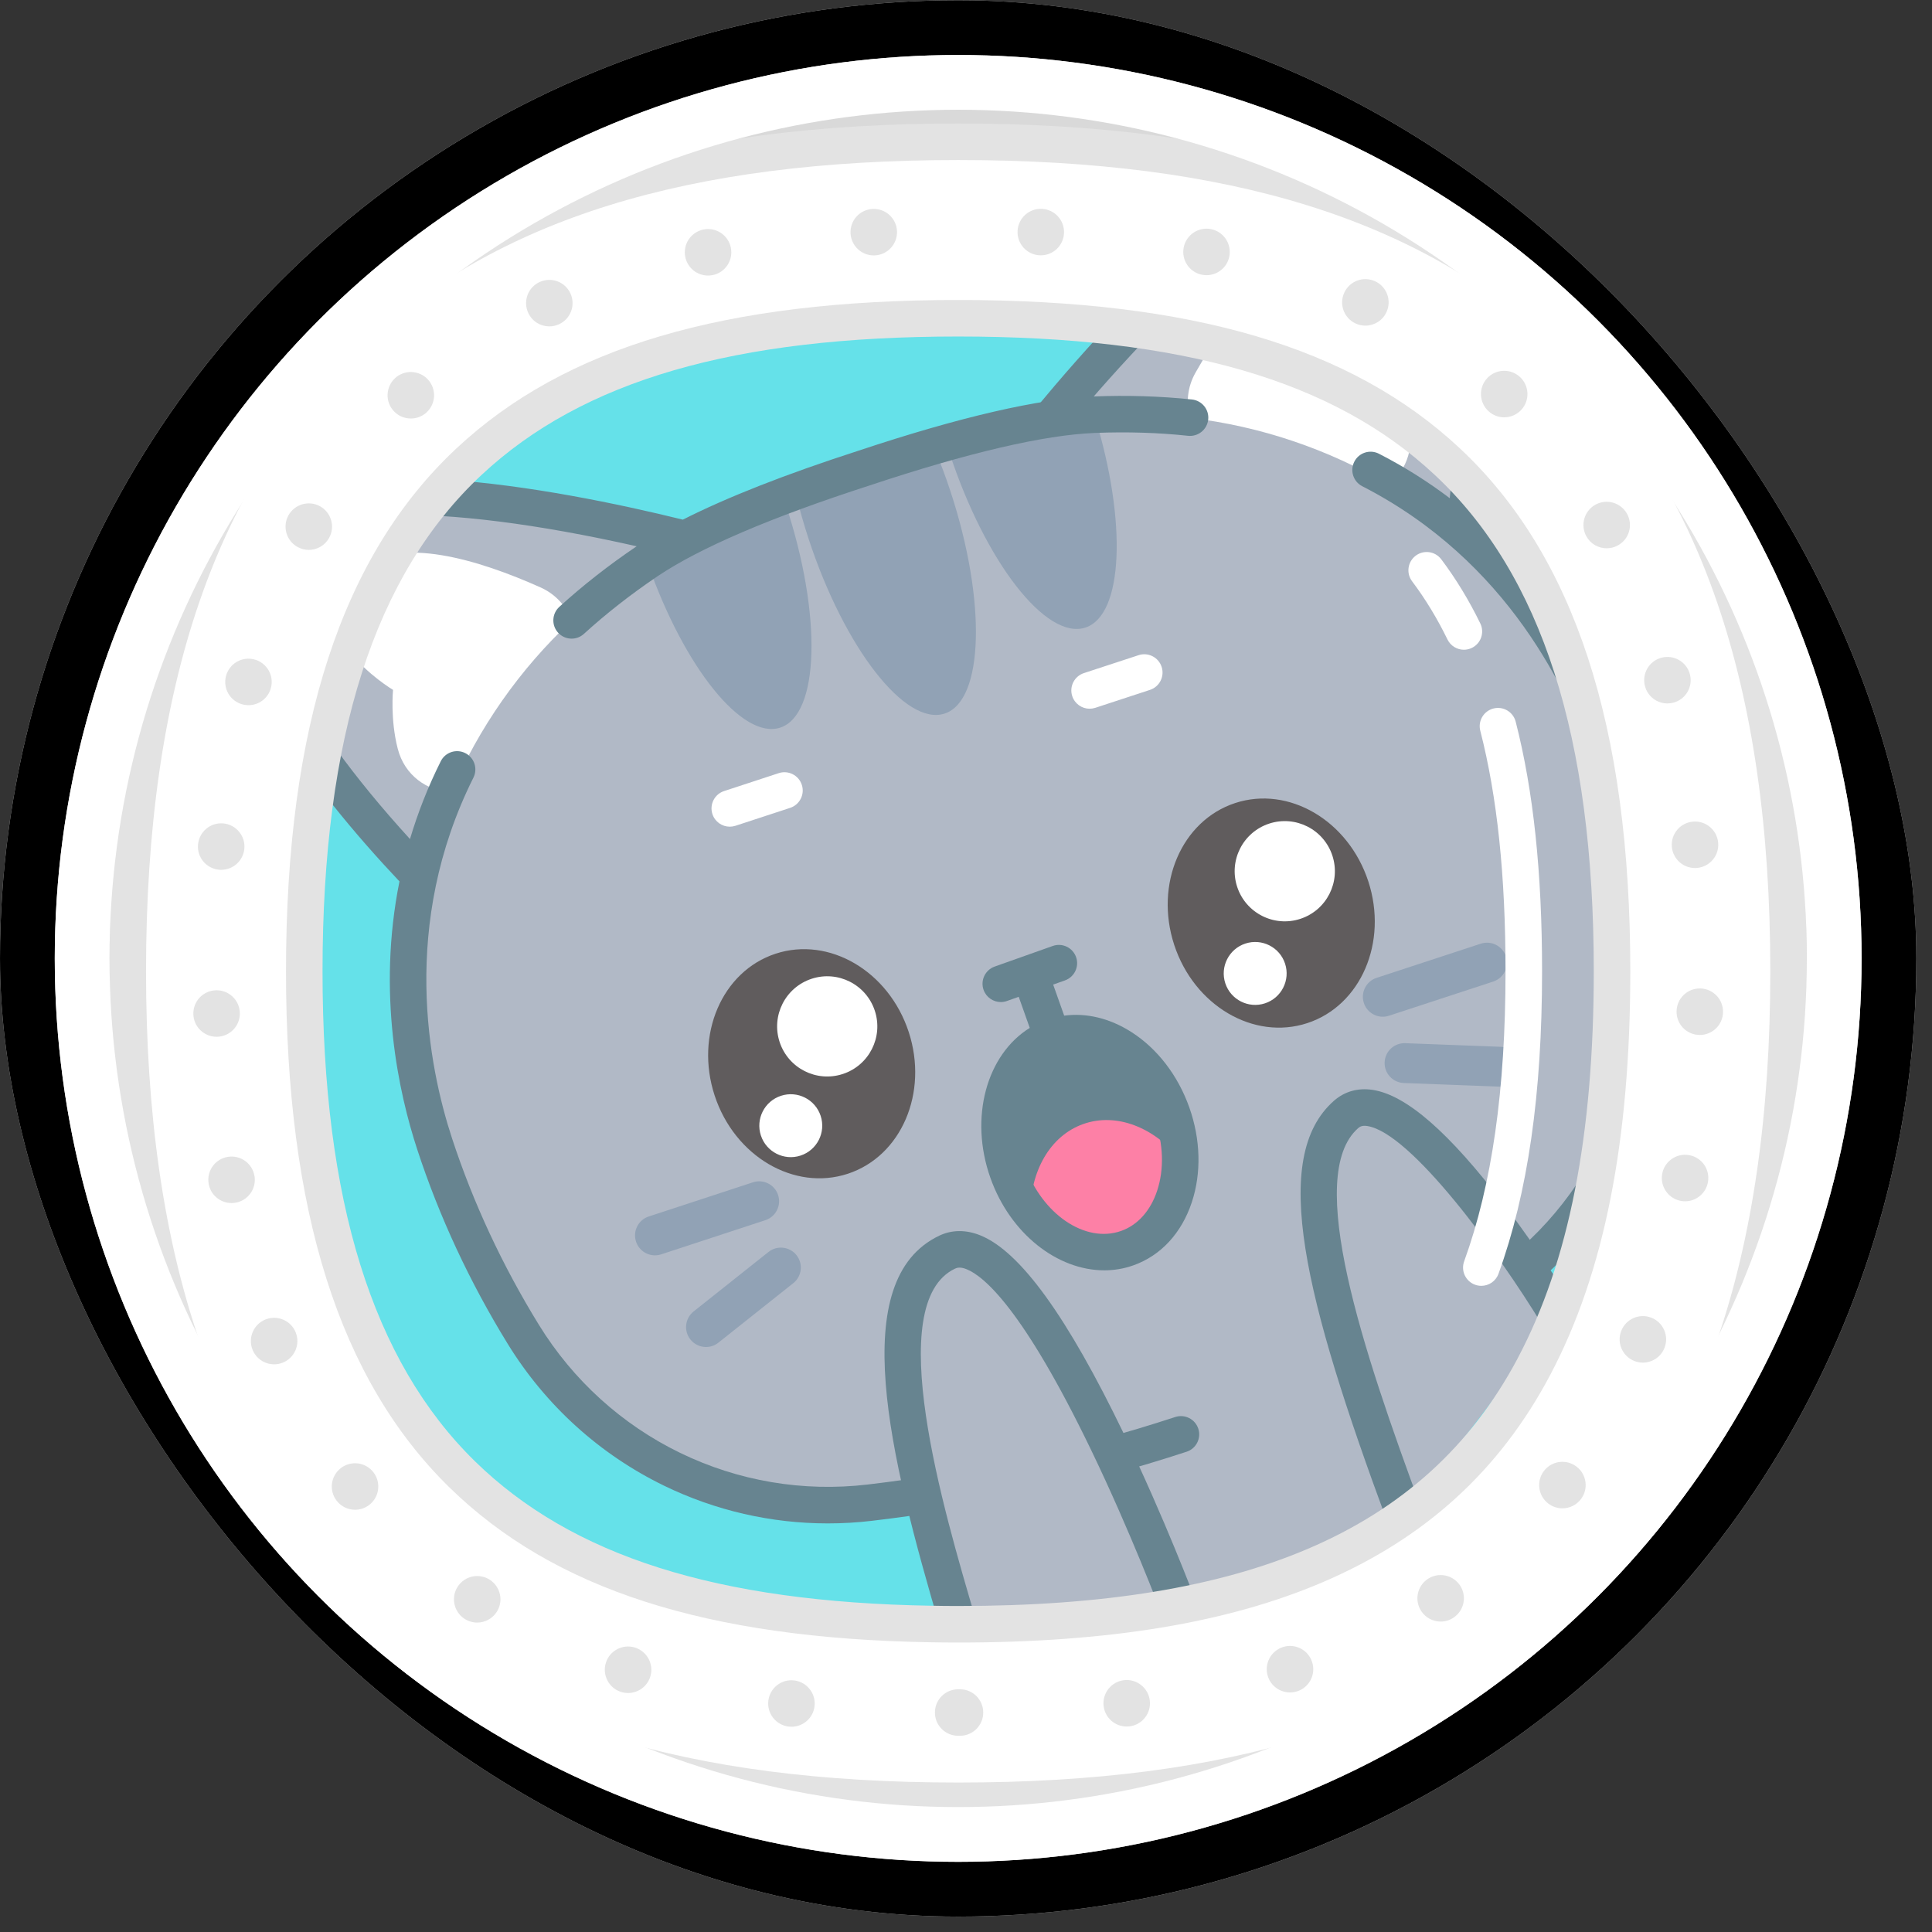 <svg width="121" height="121" viewBox="0 0 121 121" fill="none" xmlns="http://www.w3.org/2000/svg">
<rect x="0" y="0" width="121" height="121" fill="#333333" stroke="none"/>
<g clip-path="url(#clip0_2_6372)">
<circle cx="60.01" cy="60.025" r="60.01" fill="#D9D9D9"/>
<path d="M100.962 60.83C100.962 64.932 100.713 68.669 100.21 72.063C97.004 94.01 83.454 101.727 60.009 101.727C44.895 101.727 33.894 98.515 27.122 90.356C21.765 83.899 19.056 74.347 19.056 60.83C19.056 46.031 22.307 35.976 28.725 29.547C35.569 22.68 46.034 19.933 60.009 19.933C82.011 19.933 95.301 26.733 99.508 45.711C100.475 50.083 100.962 55.102 100.962 60.83Z" fill="#65E1E9"/>
<path d="M77.928 104.177C85.291 104.177 91.261 98.855 91.261 92.289C91.261 85.723 85.291 80.4 77.928 80.4C70.564 80.4 64.595 85.723 64.595 92.289C64.595 98.855 70.564 104.177 77.928 104.177Z" fill="#B1B9C6"/>
<path d="M77.446 14.405C72.934 17.971 68.416 23.086 65.784 26.257C62.582 26.748 58.598 27.824 54.12 29.315C49.627 30.765 45.779 32.257 42.908 33.757C35.507 31.91 18.975 28.529 16.038 34.331C13.122 40.093 21.982 50.381 26.267 54.855C24.924 60.924 25.649 66.85 27.221 71.643C28.58 75.788 30.431 79.766 32.781 83.58C37.368 91.023 45.79 95.133 54.473 94.113C61.177 93.323 67.674 91.897 73.962 89.836C80.25 87.774 86.329 85.077 92.2 81.744C99.802 77.425 104.155 69.127 103.445 60.413C103.081 55.948 102.218 51.647 100.859 47.502C99.288 42.71 96.365 37.505 91.693 33.41C92.092 30.343 92.555 25.422 92.198 20.904C91.839 16.386 81.281 11.373 77.446 14.405Z" fill="#B1B9C6"/>
<path d="M59.541 30.814C61.79 37.674 61.616 43.886 59.163 44.69C56.705 45.496 52.886 40.593 50.637 33.733C50.329 32.792 50.066 31.866 49.852 30.965C52.703 29.884 55.598 28.935 58.537 28.123C58.898 28.976 59.235 29.879 59.541 30.814Z" fill="#91A2B5"/>
<path d="M49.242 31.694C51.49 38.549 51.322 44.765 48.864 45.571C46.5 46.346 42.86 41.809 40.588 35.34C41.986 34.44 43.474 33.638 45.038 32.944C46.38 32.353 47.731 31.788 49.094 31.259C49.148 31.405 49.194 31.547 49.242 31.694Z" fill="#91A2B5"/>
<path d="M68.573 26.101C70.591 32.682 70.355 38.525 67.98 39.304C65.521 40.11 61.707 35.2 59.459 28.344C59.411 28.198 59.364 28.055 59.321 27.907C60.94 27.469 62.581 27.077 64.227 26.723C65.679 26.41 67.13 26.208 68.573 26.101Z" fill="#91A2B5"/>
<path d="M66.664 26.988L64.902 25.528C67.834 21.992 72.267 17.037 76.735 13.505L78.153 15.3C73.615 18.888 69.007 24.163 66.664 26.988Z" fill="#678490"/>
<path d="M86.117 23.043C86.117 23.043 87.353 24.418 88.06 26.182C88.716 27.811 88.13 29.411 86.99 30.372C83.204 28.141 78.96 26.693 74.531 26.173C74.271 25.257 74.358 24.246 74.875 23.337C76.947 19.685 80.08 15.453 83.355 15.682C89.06 16.086 86.117 23.043 86.117 23.043Z" fill="white"/>
<path d="M24.616 43.207C24.616 43.207 24.434 45.047 24.909 46.886C25.344 48.588 26.764 49.53 28.252 49.63C29.981 45.59 32.545 41.91 35.806 38.869C35.474 37.977 34.804 37.214 33.85 36.788C30.017 35.072 24.987 33.515 22.483 35.639C18.125 39.343 24.616 43.207 24.616 43.207Z" fill="white"/>
<path d="M104.585 60.319C104.216 55.794 103.327 51.361 101.946 47.145C100.772 43.565 98.192 37.769 92.901 32.949C93.304 29.663 93.671 25.076 93.333 20.811L91.052 20.992C91.328 24.474 91.109 28.206 90.796 31.201C89.464 30.193 87.993 29.252 86.361 28.416C85.799 28.128 85.109 28.35 84.821 28.912C84.533 29.474 84.755 30.164 85.317 30.452C94.465 35.141 98.3 43.37 99.771 47.857C101.097 51.903 101.95 56.158 102.304 60.504C102.635 64.567 101.814 68.609 99.927 72.193C98.038 75.781 95.17 78.739 91.635 80.748C91.085 81.06 90.893 81.758 91.205 82.308C91.416 82.679 91.803 82.887 92.201 82.887C92.392 82.887 92.586 82.839 92.765 82.738C96.681 80.512 99.858 77.234 101.951 73.259C104.041 69.291 104.952 64.816 104.585 60.319Z" fill="#678490"/>
<path d="M74.653 25.02C72.68 24.811 70.606 24.746 68.488 24.83C65.078 24.968 60.122 26.111 53.768 28.226C49.211 29.697 45.532 31.144 42.767 32.545C38.772 31.563 33.083 30.371 27.869 30.033C20.741 29.57 16.537 30.808 15.015 33.813C11.945 39.878 19.76 49.633 25.018 55.202C23.607 62.22 24.96 68.419 26.134 71.999C27.516 76.216 29.425 80.313 31.807 84.179C34.174 88.02 37.557 91.087 41.59 93.048C44.8 94.609 48.3 95.41 51.847 95.41C52.764 95.41 53.686 95.356 54.606 95.248C61.354 94.453 67.986 92.997 74.317 90.921C74.917 90.725 75.245 90.078 75.048 89.478C74.851 88.877 74.205 88.55 73.604 88.747C67.417 90.775 60.935 92.198 54.338 92.975C50.3 93.45 46.237 92.763 42.59 90.989C38.948 89.218 35.892 86.448 33.754 82.978C31.467 79.265 29.634 75.331 28.308 71.285C26.837 66.798 25.055 57.896 29.651 48.701C29.933 48.136 29.704 47.448 29.139 47.166C28.573 46.883 27.886 47.112 27.604 47.678C26.784 49.318 26.155 50.948 25.677 52.549C18.565 44.755 15.354 38.208 17.056 34.845C18.7 31.596 27.343 31.387 39.874 34.213C38.122 35.397 36.492 36.674 35.028 38.009C34.562 38.435 34.528 39.159 34.954 39.626C35.18 39.873 35.489 39.998 35.8 39.998C36.075 39.998 36.351 39.9 36.57 39.699C37.955 38.436 39.5 37.226 41.163 36.103C43.815 34.315 48.291 32.397 54.48 30.398C60.64 28.348 65.384 27.243 68.578 27.114C70.585 27.035 72.547 27.095 74.41 27.294C75.039 27.36 75.602 26.905 75.669 26.277C75.737 25.651 75.281 25.087 74.653 25.02Z" fill="#678490"/>
<path d="M53.094 73.513C56.45 72.413 58.159 68.436 56.911 64.629C55.663 60.823 51.931 58.63 48.575 59.73C45.219 60.83 43.51 64.807 44.758 68.613C46.006 72.419 49.738 74.613 53.094 73.513Z" fill="#605C5D"/>
<path d="M85.694 55.193C84.446 51.387 80.713 49.194 77.358 50.294C74.002 51.394 72.293 55.372 73.54 59.177C74.788 62.984 78.52 65.177 81.876 64.077C85.233 62.977 86.942 58.999 85.694 55.193Z" fill="#605C5D"/>
<path d="M86.603 63.677C86.079 63.677 85.59 63.343 85.418 62.817C85.203 62.162 85.56 61.456 86.215 61.242L92.741 59.102C93.396 58.888 94.101 59.245 94.316 59.9C94.531 60.555 94.174 61.26 93.519 61.475L86.993 63.614C86.864 63.656 86.732 63.677 86.603 63.677Z" fill="#91A2B5"/>
<path d="M93.954 68.056C93.938 68.056 93.922 68.056 93.906 68.055L87.918 67.828C87.229 67.802 86.692 67.222 86.718 66.534C86.744 65.845 87.321 65.308 88.013 65.334L94.001 65.561C94.689 65.587 95.227 66.166 95.2 66.855C95.174 67.528 94.621 68.056 93.954 68.056Z" fill="#91A2B5"/>
<path d="M41.019 78.621C40.494 78.621 40.006 78.287 39.834 77.761C39.619 77.106 39.976 76.401 40.631 76.187L47.157 74.047C47.812 73.832 48.517 74.189 48.732 74.844C48.947 75.499 48.59 76.204 47.934 76.419L41.409 78.559C41.279 78.601 41.148 78.621 41.019 78.621Z" fill="#91A2B5"/>
<path d="M44.217 84.362C43.849 84.362 43.485 84.201 43.239 83.891C42.81 83.351 42.9 82.566 43.439 82.137L48.13 78.409C48.67 77.98 49.455 78.07 49.884 78.609C50.313 79.149 50.224 79.934 49.684 80.363L44.992 84.091C44.763 84.274 44.489 84.362 44.217 84.362Z" fill="#91A2B5"/>
<path d="M68.241 44.387C67.76 44.387 67.313 44.081 67.154 43.599C66.957 42.999 67.285 42.352 67.885 42.155L71.309 41.033C71.908 40.836 72.555 41.163 72.752 41.764C72.949 42.364 72.622 43.01 72.022 43.207L68.598 44.33C68.479 44.368 68.359 44.387 68.241 44.387Z" fill="white"/>
<path d="M45.706 51.775C45.225 51.775 44.777 51.469 44.619 50.987C44.422 50.387 44.749 49.74 45.349 49.544L48.773 48.421C49.373 48.224 50.02 48.552 50.217 49.152C50.414 49.753 50.086 50.398 49.486 50.596L46.062 51.718C45.944 51.756 45.824 51.775 45.706 51.775Z" fill="white"/>
<path d="M73.406 69.738C73.75 70.707 73.916 71.686 73.913 72.62C73.918 75.199 72.687 77.431 70.603 78.17C68.513 78.911 66.15 77.955 64.529 75.949C63.938 75.226 63.45 74.361 63.106 73.392C61.81 69.74 63.069 65.962 65.913 64.953C68.752 63.945 72.111 66.085 73.406 69.738Z" fill="#678490"/>
<path d="M73.913 72.62C73.918 75.199 72.687 77.431 70.603 78.17C68.513 78.912 66.15 77.955 64.529 75.949C64.524 73.37 65.755 71.138 67.844 70.397C69.929 69.658 72.292 70.614 73.913 72.62Z" fill="#FD80A6"/>
<path d="M74.484 69.353C73.772 67.35 72.484 65.674 70.855 64.634C69.503 63.772 68.044 63.423 66.649 63.609L65.959 61.664L66.698 61.402C67.293 61.19 67.605 60.536 67.394 59.941C67.182 59.345 66.528 59.034 65.933 59.245L62.297 60.535C61.702 60.746 61.39 61.401 61.601 61.996C61.768 62.465 62.209 62.758 62.68 62.758C62.807 62.758 62.936 62.737 63.062 62.692L63.802 62.43L64.493 64.377C61.796 66.046 60.687 69.988 62.029 73.772C63.272 77.275 66.231 79.56 69.159 79.56C69.774 79.56 70.387 79.46 70.983 79.248C72.697 78.64 73.996 77.239 74.64 75.304C75.25 73.47 75.195 71.357 74.484 69.353ZM72.469 74.582C72.053 75.833 71.253 76.724 70.218 77.092C67.974 77.888 65.267 76.055 64.186 73.007C63.104 69.958 64.05 66.83 66.294 66.034C66.641 65.911 67.003 65.85 67.374 65.85C68.113 65.85 68.884 66.092 69.624 66.563C70.825 67.33 71.785 68.592 72.326 70.118C72.868 71.645 72.918 73.23 72.469 74.582Z" fill="#678490"/>
<path d="M83.446 53.587C83.986 55.233 83.089 57.006 81.442 57.546C79.795 58.086 78.023 57.188 77.483 55.541C76.943 53.894 77.841 52.122 79.487 51.582C81.134 51.043 82.906 51.94 83.446 53.587Z" fill="white"/>
<path d="M80.483 60.353C80.822 61.386 80.258 62.499 79.225 62.838C78.191 63.177 77.078 62.614 76.739 61.58C76.401 60.546 76.964 59.434 77.998 59.094C79.031 58.755 80.144 59.318 80.483 60.353Z" fill="white"/>
<path d="M54.79 63.304C55.33 64.951 54.433 66.724 52.786 67.263C51.139 67.803 49.367 66.906 48.827 65.259C48.288 63.612 49.185 61.84 50.832 61.3C52.478 60.761 54.25 61.658 54.79 63.304Z" fill="white"/>
<path d="M51.398 69.888C51.737 70.921 51.173 72.034 50.139 72.373C49.106 72.712 47.993 72.148 47.654 71.115C47.315 70.081 47.878 68.968 48.912 68.629C49.946 68.291 51.059 68.854 51.398 69.888Z" fill="white"/>
<path d="M60.009 101.727C57.298 92.548 54.113 80.892 59.322 78.421C64.53 75.95 73.784 100.585 73.784 100.585L60.009 101.727Z" fill="#B1B9C6"/>
<path d="M87.965 94.934C83.313 82.35 80.646 73.012 84.306 69.796C87.965 66.581 97.555 82.366 97.555 82.366L87.965 94.934Z" fill="#B1B9C6"/>
<path d="M60.009 102.871C59.515 102.871 59.059 102.549 58.912 102.051C55.674 91.088 53.001 80.153 58.831 77.387C59.616 77.014 60.504 77.008 61.398 77.37C63.902 78.383 66.844 82.453 70.394 89.814C72.929 95.07 74.836 100.132 74.855 100.182C75.077 100.774 74.778 101.433 74.187 101.656C73.595 101.878 72.935 101.579 72.713 100.987C72.695 100.938 70.818 95.959 68.327 90.794C64.075 81.98 61.624 79.929 60.541 79.492C60.154 79.335 59.949 79.39 59.813 79.454C55.263 81.613 59.065 94.486 61.107 101.403C61.286 102.008 60.94 102.645 60.334 102.824C60.225 102.856 60.116 102.871 60.009 102.871Z" fill="#678490"/>
<path d="M87.965 96.079C87.5 96.079 87.062 95.793 86.892 95.331C81.708 81.309 79.5 72.495 83.55 68.936C84.215 68.353 85.054 68.118 85.975 68.26C88.078 68.582 90.765 70.927 94.19 75.43C96.603 78.603 98.456 81.643 98.533 81.771C98.861 82.311 98.69 83.014 98.15 83.342C97.61 83.671 96.906 83.498 96.578 82.959C93.79 78.371 88.351 70.938 85.629 70.522C85.318 70.474 85.172 70.558 85.061 70.655C81.682 73.624 85.343 84.539 89.039 94.537C89.258 95.13 88.955 95.788 88.362 96.007C88.231 96.056 88.097 96.079 87.965 96.079Z" fill="#678490"/>
<path d="M98.179 20.826C89.45 12.677 77.322 8.88 60.013 8.88C42.699 8.88 30.57 12.672 21.841 20.826C12.526 29.516 8.004 42.602 8.004 60.833C8.004 79.059 12.526 92.144 21.841 100.835C30.57 108.989 42.699 112.781 60.013 112.781C77.321 112.781 89.45 108.989 98.179 100.835C107.494 92.144 112.016 79.059 112.016 60.833C112.016 42.601 107.494 29.516 98.179 20.826ZM96.067 85.588C96.067 85.594 96.067 85.594 96.067 85.594C89.859 97.291 77.775 101.725 60.007 101.725C59.427 101.725 58.852 101.719 58.282 101.708C32.35 101.271 19.055 90.773 19.055 60.827C19.055 30.223 32.941 19.93 60.007 19.93C87.079 19.93 100.96 30.224 100.96 60.827C100.96 71.342 99.318 79.463 96.067 85.588Z" fill="white"/>
<path d="M60.009 113.928C42.39 113.928 30.013 110.034 21.057 101.674C11.503 92.754 6.858 79.394 6.858 60.832C6.858 42.269 11.503 28.909 21.057 19.989C30.013 11.629 42.39 7.735 60.009 7.735C77.629 7.735 90.006 11.629 98.962 19.989C108.517 28.909 113.161 42.269 113.161 60.832C113.161 79.394 108.516 92.754 98.962 101.674C90.006 110.034 77.629 113.928 60.009 113.928ZM60.009 10.023C43.006 10.023 31.125 13.721 22.619 21.661C13.553 30.125 9.146 42.937 9.146 60.831C9.146 78.725 13.553 91.538 22.619 100.001C31.125 107.942 43.005 111.64 60.009 111.64C77.013 111.64 88.894 107.941 97.4 100.001C106.466 91.538 110.873 78.725 110.873 60.831C110.873 42.938 106.466 30.125 97.4 21.661C88.894 13.721 77.013 10.023 60.009 10.023Z" fill="#E3E3E3"/>
<path d="M60.068 108.71C60.049 108.711 60.028 108.711 60.01 108.711C59.206 108.711 58.553 108.058 58.553 107.255C58.553 106.45 59.206 105.799 60.01 105.799C60.028 105.799 60.047 105.799 60.066 105.799C60.085 105.799 60.103 105.799 60.122 105.799C60.925 105.797 61.578 106.449 61.58 107.253C61.58 108.058 60.929 108.71 60.124 108.711C60.105 108.712 60.087 108.712 60.068 108.71ZM49.398 108.136C48.599 108.042 48.027 107.318 48.12 106.519C48.214 105.721 48.938 105.148 49.737 105.244V105.242C50.536 105.338 51.108 106.062 51.014 106.861C50.927 107.601 50.297 108.146 49.569 108.146C49.513 108.146 49.454 108.142 49.398 108.136ZM69.119 106.848C69.023 106.051 69.594 105.325 70.392 105.229C71.191 105.134 71.915 105.704 72.011 106.502C72.107 107.301 71.536 108.027 70.738 108.121C70.679 108.129 70.621 108.131 70.563 108.131C69.837 108.132 69.207 107.589 69.119 106.848ZM38.899 105.966C38.131 105.723 37.705 104.907 37.946 104.139C38.187 103.372 39.005 102.945 39.772 103.187C40.538 103.428 40.967 104.245 40.725 105.013C40.53 105.635 39.953 106.032 39.336 106.032C39.19 106.032 39.045 106.01 38.899 105.966ZM79.404 104.982C79.161 104.214 79.585 103.397 80.353 103.153C81.12 102.91 81.938 103.334 82.181 104.102C82.424 104.868 82 105.687 81.233 105.93C81.233 105.93 81.233 105.93 81.233 105.928C81.087 105.976 80.937 105.997 80.792 105.997C80.174 105.997 79.602 105.602 79.404 104.982ZM29.084 101.379C28.414 100.936 28.229 100.031 28.672 99.361C29.115 98.689 30.018 98.504 30.688 98.947C31.36 99.39 31.545 100.295 31.102 100.965C30.821 101.389 30.357 101.621 29.885 101.621C29.61 101.62 29.331 101.541 29.084 101.379ZM89.015 100.907C88.57 100.237 88.751 99.334 89.421 98.889C90.091 98.444 90.993 98.624 91.441 99.294C91.886 99.965 91.703 100.867 91.034 101.312C90.786 101.479 90.507 101.558 90.229 101.558C89.758 101.558 89.296 101.329 89.015 100.907ZM21.087 93.992C21.087 93.992 21.087 93.992 21.087 93.993C20.592 93.357 20.709 92.444 21.343 91.949C21.977 91.456 22.893 91.57 23.386 92.205V92.207C23.879 92.841 23.765 93.754 23.13 94.249C22.864 94.455 22.55 94.555 22.238 94.555C21.803 94.556 21.374 94.362 21.087 93.992ZM96.964 94.162C96.327 93.671 96.209 92.756 96.7 92.119C97.19 91.483 98.106 91.366 98.742 91.857C99.379 92.348 99.498 93.261 99.006 93.898C98.719 94.27 98.287 94.466 97.852 94.466C97.543 94.466 97.228 94.366 96.964 94.162ZM15.809 84.514C15.52 83.763 15.895 82.921 16.644 82.632C17.395 82.343 18.237 82.715 18.527 83.466C18.816 84.217 18.441 85.059 17.692 85.349C17.52 85.415 17.343 85.447 17.168 85.447C16.584 85.446 16.032 85.092 15.809 84.514ZM102.373 85.244C101.622 84.957 101.245 84.115 101.532 83.364C101.819 82.613 102.662 82.236 103.413 82.523C104.164 82.81 104.54 83.653 104.251 84.404C104.031 84.984 103.477 85.34 102.893 85.34C102.72 85.34 102.543 85.308 102.373 85.244ZM13.066 74.125C12.935 73.332 13.473 72.584 14.266 72.454C15.061 72.323 15.81 72.862 15.938 73.655H15.941C16.07 74.449 15.531 75.198 14.738 75.327C14.657 75.34 14.578 75.346 14.501 75.346C13.8 75.346 13.182 74.84 13.066 74.125ZM105.304 75.217C104.509 75.088 103.971 74.339 104.097 73.546C104.226 72.752 104.975 72.213 105.768 72.342C106.563 72.469 107.101 73.217 106.972 74.01C106.858 74.726 106.24 75.236 105.537 75.236C105.46 75.236 105.383 75.229 105.304 75.217ZM12.109 63.515C12.088 62.71 12.722 62.042 13.525 62.02C14.33 61.999 15 62.633 15.021 63.439C15.042 64.242 14.407 64.912 13.604 64.932C13.59 64.932 13.577 64.932 13.565 64.932C12.779 64.932 12.129 64.306 12.109 63.515ZM106.421 64.818C105.616 64.799 104.982 64.129 105.002 63.326C105.023 62.521 105.691 61.886 106.494 61.907C107.299 61.928 107.933 62.596 107.912 63.401C107.912 63.401 107.912 63.401 107.912 63.398C107.894 64.191 107.247 64.819 106.458 64.819C106.446 64.82 106.434 64.82 106.421 64.818ZM13.727 54.472C12.924 54.401 12.331 53.696 12.402 52.895C12.471 52.094 13.178 51.499 13.979 51.57C14.78 51.638 15.373 52.346 15.304 53.147C15.238 53.904 14.601 54.476 13.854 54.476C13.812 54.476 13.768 54.474 13.727 54.472ZM104.707 53.037C104.636 52.234 105.227 51.529 106.03 51.458C106.831 51.387 107.537 51.978 107.607 52.779C107.68 53.581 107.087 54.287 106.286 54.358C106.242 54.362 106.199 54.364 106.155 54.364C105.41 54.364 104.774 53.794 104.707 53.037ZM15.196 44.119C14.418 43.917 13.95 43.124 14.152 42.344C14.353 41.566 15.148 41.098 15.926 41.3C16.706 41.502 17.172 42.297 16.97 43.074C16.802 43.732 16.211 44.166 15.562 44.166C15.441 44.166 15.319 44.152 15.196 44.119ZM103.022 42.968C102.818 42.19 103.284 41.393 104.062 41.191C104.84 40.988 105.634 41.453 105.838 42.231C106.042 43.009 105.576 43.806 104.798 44.008C104.673 44.041 104.551 44.056 104.428 44.056C103.783 44.056 103.192 43.623 103.022 42.968ZM18.639 34.258C17.934 33.871 17.675 32.985 18.063 32.28C18.452 31.577 19.336 31.319 20.041 31.706C20.746 32.095 21.002 32.979 20.615 33.684C20.351 34.167 19.852 34.439 19.338 34.439C19.1 34.439 18.86 34.38 18.639 34.258ZM99.352 33.588C98.963 32.885 99.217 31.998 99.92 31.608C100.623 31.219 101.509 31.475 101.9 32.178C102.29 32.881 102.036 33.767 101.332 34.156C101.108 34.281 100.867 34.339 100.627 34.339C100.116 34.339 99.619 34.069 99.352 33.588ZM24.661 25.745C24.114 25.155 24.15 24.233 24.74 23.688C24.74 23.688 24.74 23.688 24.74 23.686C25.331 23.141 26.253 23.176 26.8 23.767C27.345 24.358 27.308 25.279 26.719 25.827C26.438 26.084 26.084 26.212 25.731 26.212C25.337 26.211 24.946 26.055 24.661 25.745ZM93.224 25.752C92.631 25.209 92.591 24.287 93.134 23.694C93.679 23.101 94.601 23.064 95.191 23.607C95.784 24.149 95.824 25.071 95.281 25.664C94.994 25.976 94.601 26.136 94.207 26.136C93.856 26.136 93.503 26.01 93.224 25.752ZM33.084 19.598C32.745 18.87 33.062 18.002 33.791 17.665C34.52 17.326 35.387 17.642 35.724 18.373C36.063 19.101 35.746 19.968 35.017 20.305C34.819 20.398 34.611 20.442 34.405 20.442C33.856 20.443 33.33 20.131 33.084 19.598ZM84.904 20.262V20.26C84.172 19.925 83.854 19.059 84.191 18.329C84.526 17.599 85.391 17.279 86.122 17.616C86.122 17.616 86.122 17.616 86.124 17.616C86.854 17.953 87.172 18.816 86.835 19.548C86.59 20.081 86.064 20.395 85.512 20.395C85.308 20.395 85.1 20.351 84.904 20.262ZM42.918 16.093C42.757 15.304 43.267 14.537 44.054 14.375C44.842 14.214 45.612 14.724 45.772 15.51C45.934 16.299 45.425 17.069 44.636 17.229C44.538 17.249 44.44 17.258 44.343 17.258C43.667 17.258 43.059 16.784 42.918 16.093ZM75.275 17.206C74.487 17.048 73.977 16.28 74.135 15.492C74.295 14.703 75.063 14.193 75.851 14.351C76.64 14.512 77.149 15.279 76.991 16.068C76.852 16.758 76.244 17.235 75.564 17.235C75.47 17.235 75.372 17.227 75.275 17.206ZM53.269 14.616C53.228 13.813 53.843 13.128 54.646 13.087C55.449 13.043 56.136 13.661 56.178 14.464C56.219 15.267 55.603 15.952 54.8 15.995C54.774 15.995 54.748 15.997 54.722 15.997C53.954 15.997 53.311 15.394 53.269 14.616ZM65.109 15.989C64.306 15.947 63.688 15.263 63.73 14.46C63.771 13.657 64.456 13.039 65.258 13.081C66.061 13.12 66.679 13.807 66.638 14.61C66.598 15.387 65.955 15.991 65.186 15.991C65.161 15.991 65.133 15.989 65.109 15.989Z" fill="#E3E3E3"/>
<path d="M60.009 102.871C59.424 102.871 58.837 102.865 58.262 102.854C44.24 102.617 34.67 99.535 28.146 93.154C21.26 86.418 17.912 75.844 17.912 60.83C17.912 45.499 21.409 34.783 28.602 28.068C35.385 21.737 45.365 18.788 60.009 18.788C74.656 18.788 84.636 21.737 91.418 28.068C98.609 34.782 102.105 45.498 102.105 60.83C102.105 71.444 100.472 79.699 97.113 86.064C97.102 86.087 97.092 86.11 97.079 86.132C93.903 92.118 89.24 96.359 82.823 99.1C76.883 101.638 69.42 102.871 60.009 102.871ZM60.009 21.076C45.98 21.076 36.496 23.83 30.164 29.741C23.459 35.999 20.2 46.169 20.2 60.83C20.2 75.197 23.323 85.235 29.745 91.518C35.825 97.465 44.9 100.34 58.303 100.566C58.865 100.577 59.438 100.583 60.009 100.583C69.105 100.583 76.273 99.409 81.924 96.996C87.819 94.478 92.105 90.593 95.026 85.12C95.036 85.098 95.047 85.076 95.058 85.054C98.261 79.02 99.817 71.096 99.817 60.83C99.817 46.167 96.559 35.999 89.856 29.741C83.524 23.83 74.04 21.076 60.009 21.076Z" fill="#E3E3E3"/>
<path d="M91.683 40.693C91.26 40.693 90.852 40.456 90.654 40.05C90.011 38.73 89.266 37.504 88.438 36.405C88.058 35.9 88.159 35.183 88.664 34.803C89.169 34.422 89.886 34.524 90.266 35.029C91.181 36.244 92.004 37.596 92.711 39.047C92.988 39.615 92.751 40.3 92.183 40.577C92.022 40.655 91.852 40.693 91.683 40.693Z" fill="white"/>
<path d="M92.774 80.531C92.645 80.531 92.513 80.509 92.383 80.462C91.79 80.246 91.483 79.59 91.699 78.996C93.442 74.195 94.29 68.253 94.29 60.83C94.29 54.839 93.773 49.911 92.709 45.765C92.552 45.153 92.921 44.53 93.533 44.373C94.146 44.216 94.769 44.585 94.926 45.197C96.038 49.532 96.579 54.645 96.579 60.83C96.579 68.525 95.686 74.722 93.849 79.778C93.681 80.243 93.242 80.531 92.774 80.531Z" fill="white"/>
<circle cx="60.01" cy="60.025" r="58.295" stroke="black" stroke-width="3.429"/>
<circle cx="60.01" cy="60.025" r="54.866" stroke="white" stroke-width="3.429"/>
</g>
<defs>
<clipPath id="clip0_2_6372">
<rect y="0.015" width="120.02" height="120.02" rx="60.01" fill="white"/>
</clipPath>
</defs>
</svg>
